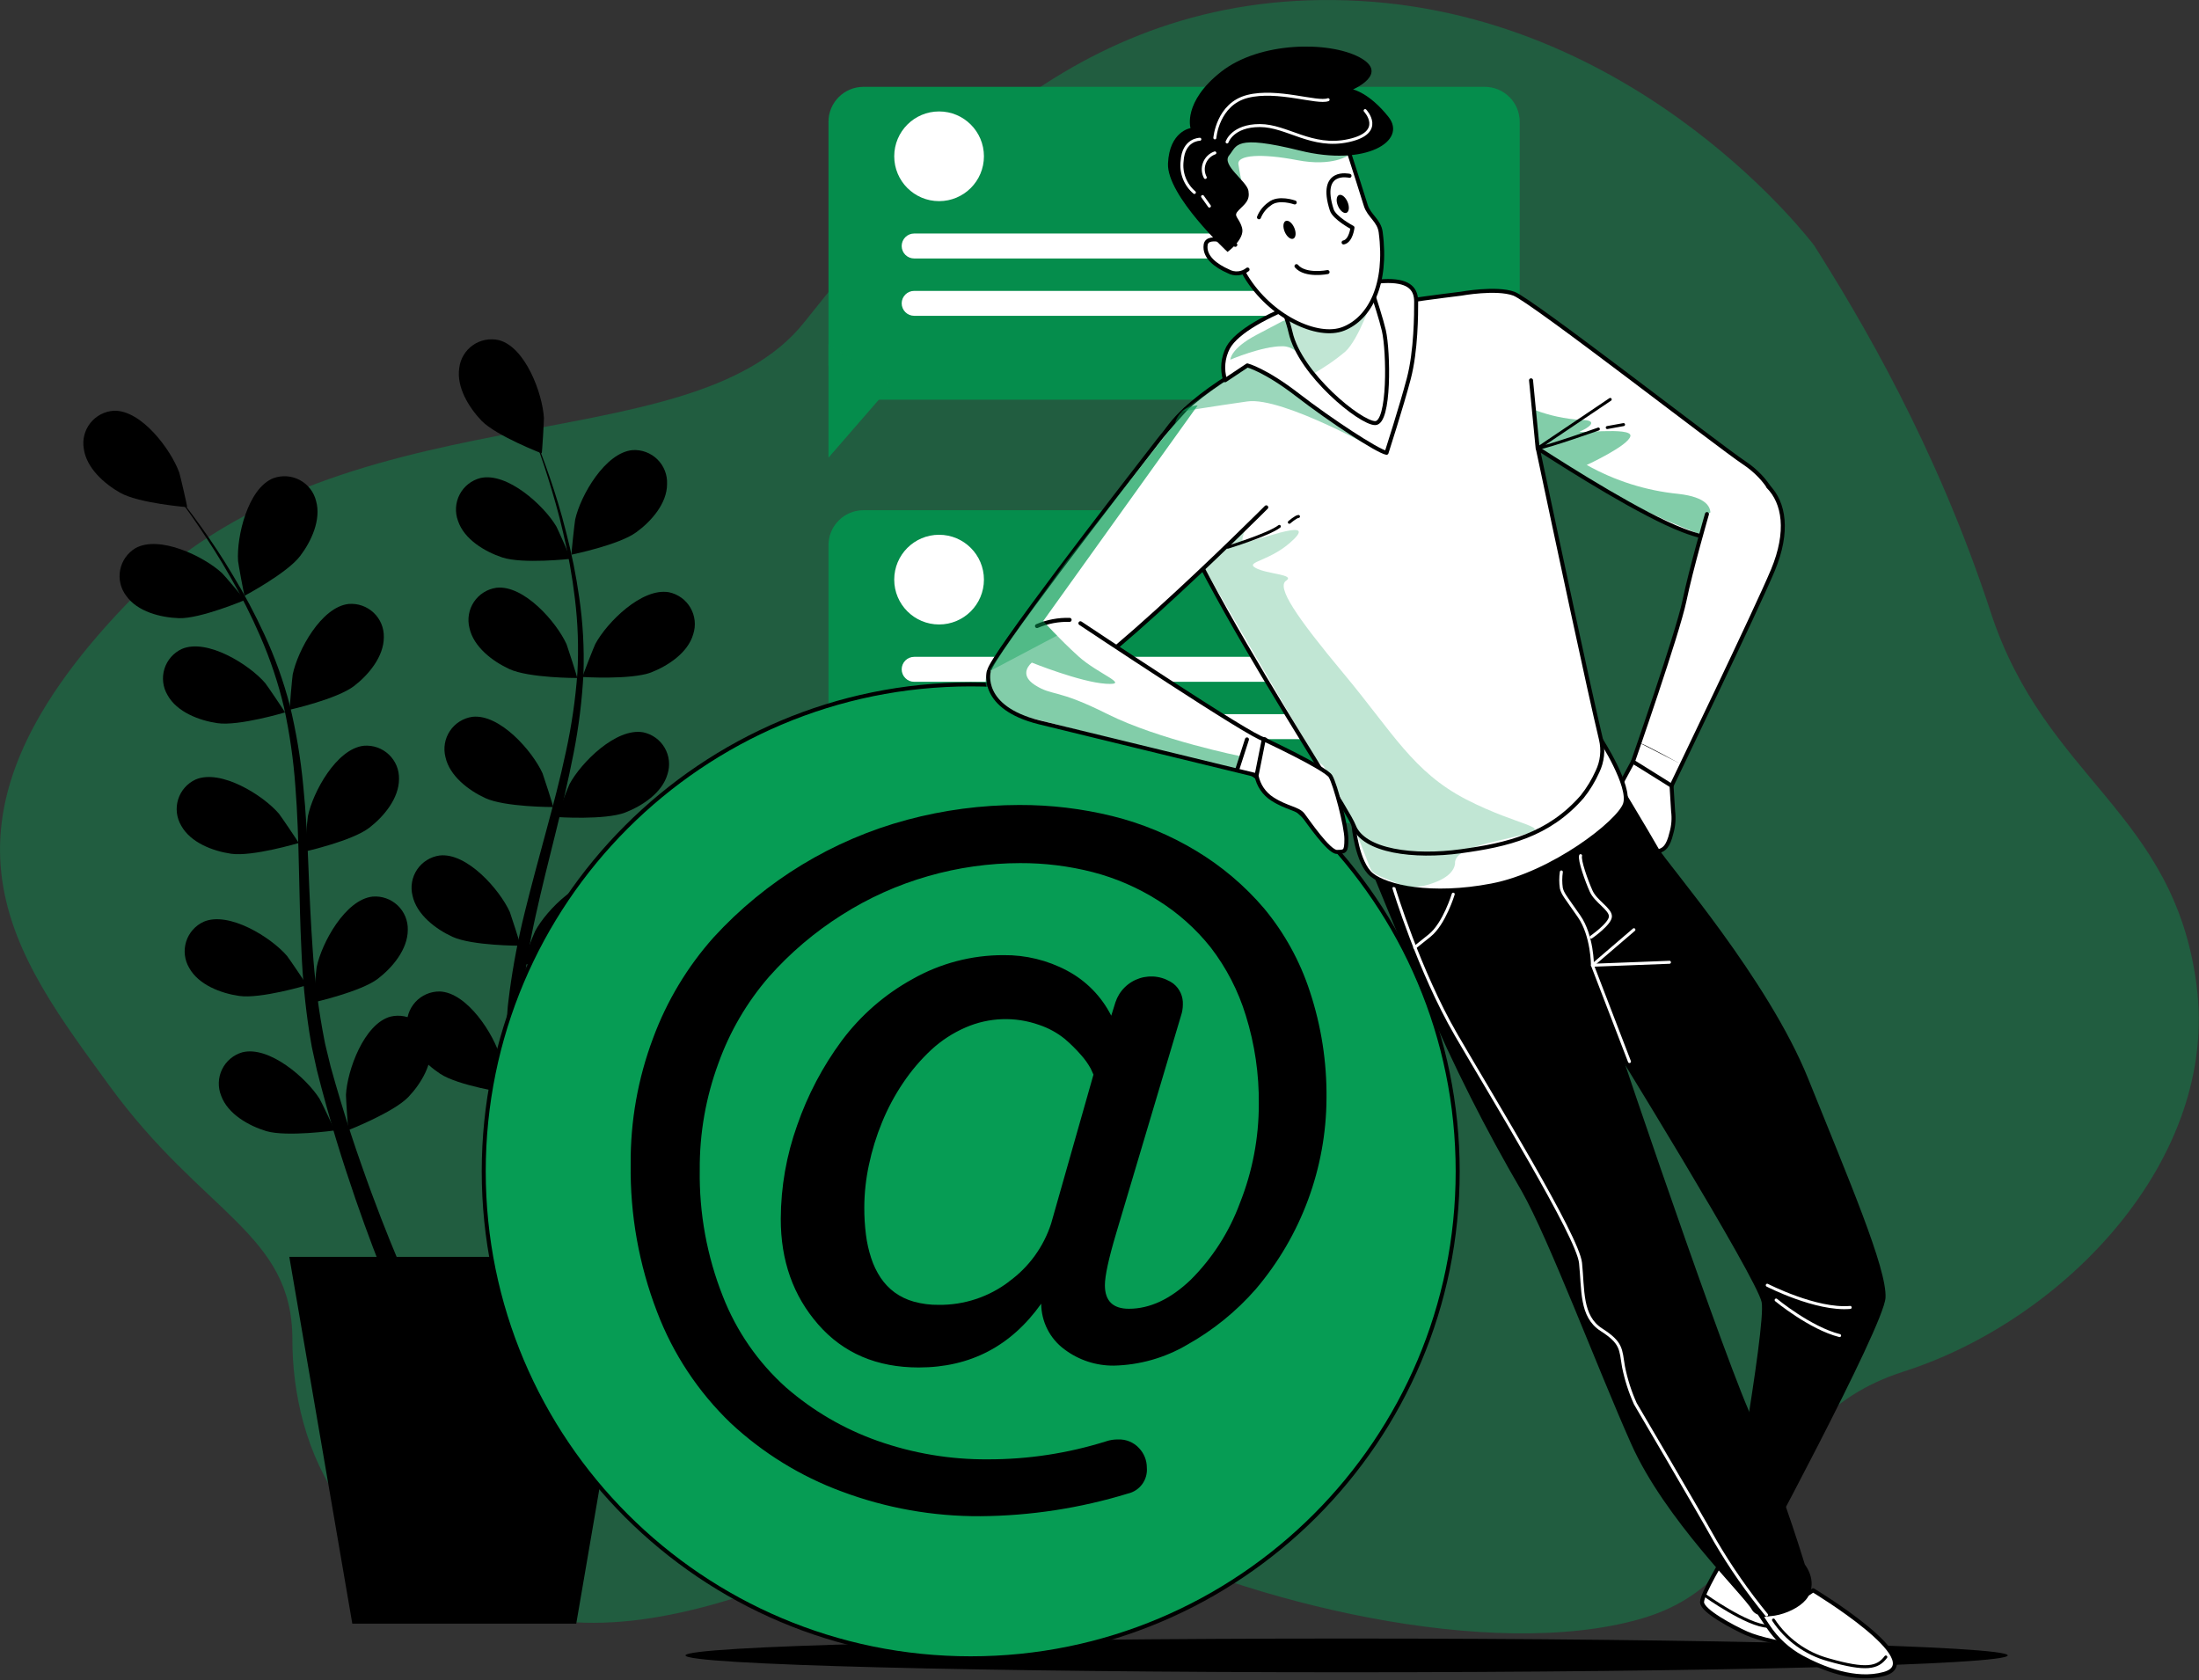 <svg width="500" height="382" viewBox="0 0 500 382" fill="none" xmlns="http://www.w3.org/2000/svg">
<rect x="0" y="0" width="500" height="382" fill="#333333" stroke="none"/>
<g clip-path="url(#clip0)">
<path opacity="0.4" d="M412.497 55.813C412.497 55.813 373.676 3.872 309.3 0.216C244.924 -3.44 209.086 40.444 182.797 73.359C156.508 106.275 76.678 87.273 28.393 137.747C-19.892 188.221 3.523 217.481 24.785 246.753C46.047 276.024 66.48 280.426 66.48 304.55C66.48 328.675 78.169 360.869 124.23 368.181C170.29 375.493 217.865 330.9 250.781 347.736C283.697 364.573 338.933 377.73 372.762 368.181C406.592 358.632 396.358 323.552 432.893 311.85C469.429 300.149 504.581 263.565 499.458 224.059C494.335 184.553 465.075 177.241 452.64 139.203C440.205 101.164 422.695 71.904 412.497 55.813Z" fill="#069C54"/>
<path d="M306.186 380.243C389.21 380.243 456.513 378.526 456.513 376.407C456.513 374.288 389.21 372.571 306.186 372.571C223.163 372.571 155.859 374.288 155.859 376.407C155.859 378.526 223.163 380.243 306.186 380.243Z" fill="black"/>
<path d="M337.587 19.747H196.339C191.942 19.747 188.378 23.311 188.378 27.708V82.92C188.378 87.317 191.942 90.882 196.339 90.882H337.587C341.984 90.882 345.548 87.317 345.548 82.92V27.708C345.548 23.311 341.984 19.747 337.587 19.747Z" fill="#069C54"/>
<path opacity="0.1" d="M337.587 19.747H196.339C191.942 19.747 188.378 23.311 188.378 27.708V82.92C188.378 87.317 191.942 90.882 196.339 90.882H337.587C341.984 90.882 345.548 87.317 345.548 82.92V27.708C345.548 23.311 341.984 19.747 337.587 19.747Z" fill="black"/>
<path d="M188.378 78.374V104.062L202.701 87.562" fill="#069C54"/>
<path opacity="0.1" d="M188.378 78.374V104.062L202.701 87.562" fill="black"/>
<path d="M309.313 58.772H207.86C207.488 58.772 207.119 58.699 206.774 58.556C206.43 58.413 206.117 58.204 205.853 57.941C205.59 57.677 205.381 57.364 205.238 57.02C205.096 56.675 205.022 56.306 205.022 55.934V55.934C205.022 55.561 205.096 55.192 205.238 54.848C205.381 54.503 205.59 54.19 205.853 53.927C206.117 53.663 206.43 53.454 206.774 53.312C207.119 53.169 207.488 53.096 207.86 53.096H309.313C310.066 53.096 310.788 53.395 311.32 53.927C311.852 54.459 312.151 55.181 312.151 55.934V55.934C312.151 56.686 311.852 57.408 311.32 57.941C310.788 58.473 310.066 58.772 309.313 58.772V58.772Z" fill="white"/>
<path d="M309.313 71.808H207.86C207.488 71.808 207.119 71.735 206.774 71.592C206.43 71.45 206.117 71.24 205.853 70.977C205.59 70.713 205.381 70.4 205.238 70.056C205.096 69.712 205.022 69.343 205.022 68.97V68.97C205.025 68.219 205.326 67.501 205.858 66.971C206.39 66.441 207.11 66.144 207.86 66.144H309.313C310.066 66.144 310.788 66.443 311.32 66.975C311.852 67.507 312.151 68.229 312.151 68.982V68.982C312.148 69.733 311.848 70.452 311.316 70.981C310.784 71.511 310.064 71.808 309.313 71.808V71.808Z" fill="white"/>
<path d="M213.525 45.736C219.157 45.736 223.723 41.17 223.723 35.537C223.723 29.905 219.157 25.339 213.525 25.339C207.892 25.339 203.327 29.905 203.327 35.537C203.327 41.17 207.892 45.736 213.525 45.736Z" fill="white"/>
<path d="M337.587 116.016H196.339C191.942 116.016 188.378 119.581 188.378 123.978V179.19C188.378 183.587 191.942 187.151 196.339 187.151H337.587C341.984 187.151 345.548 183.587 345.548 179.19V123.978C345.548 119.581 341.984 116.016 337.587 116.016Z" fill="#069C54"/>
<path opacity="0.1" d="M337.587 116.016H196.339C191.942 116.016 188.378 119.581 188.378 123.978V179.19C188.378 183.587 191.942 187.151 196.339 187.151H337.587C341.984 187.151 345.548 183.587 345.548 179.19V123.978C345.548 119.581 341.984 116.016 337.587 116.016Z" fill="black"/>
<path d="M188.378 174.632V200.32L202.701 183.82" fill="#069C54"/>
<path opacity="0.1" d="M188.378 174.632V200.32L202.701 183.82" fill="black"/>
<path d="M309.313 155.029H207.86C207.488 155.029 207.119 154.956 206.774 154.813C206.43 154.671 206.117 154.462 205.853 154.198C205.59 153.934 205.381 153.622 205.238 153.277C205.096 152.933 205.022 152.564 205.022 152.191V152.191C205.022 151.818 205.096 151.449 205.238 151.105C205.381 150.761 205.59 150.448 205.853 150.184C206.117 149.921 206.43 149.712 206.774 149.569C207.119 149.426 207.488 149.353 207.86 149.353H309.313C310.066 149.353 310.788 149.652 311.32 150.184C311.852 150.717 312.151 151.438 312.151 152.191V152.191C312.151 152.944 311.852 153.666 311.32 154.198C310.788 154.73 310.066 155.029 309.313 155.029V155.029Z" fill="white"/>
<path d="M309.313 168.066H207.86C207.488 168.066 207.119 167.992 206.774 167.85C206.43 167.707 206.117 167.498 205.853 167.234C205.59 166.971 205.381 166.658 205.238 166.314C205.096 165.969 205.022 165.6 205.022 165.228V165.228C205.022 164.855 205.096 164.486 205.238 164.141C205.381 163.797 205.59 163.484 205.853 163.221C206.117 162.957 206.43 162.748 206.774 162.605C207.119 162.463 207.488 162.389 207.86 162.389H309.313C310.066 162.389 310.788 162.688 311.32 163.221C311.852 163.753 312.151 164.475 312.151 165.228V165.228C312.151 165.98 311.852 166.702 311.32 167.234C310.788 167.767 310.066 168.066 309.313 168.066V168.066Z" fill="white"/>
<path d="M213.525 141.993C219.157 141.993 223.723 137.427 223.723 131.795C223.723 126.162 219.157 121.597 213.525 121.597C207.892 121.597 203.326 126.162 203.326 131.795C203.326 137.427 207.892 141.993 213.525 141.993Z" fill="white"/>
<path d="M79.228 256.963C79.12 256.963 78.639 249.423 78.663 248.942C78.952 243.374 82.776 232.767 88.813 231.155C89.823 230.916 90.872 230.891 91.891 231.084C92.911 231.276 93.879 231.681 94.732 232.272C95.585 232.863 96.304 233.627 96.842 234.514C97.381 235.401 97.726 236.391 97.857 237.421C98.555 241.774 95.728 246.416 92.842 249.447C89.451 252.958 79.228 256.963 79.228 256.963Z" fill="black"/>
<path d="M71.339 227.92C71.231 227.92 71.892 220.38 72.001 219.911C73.131 214.439 78.507 204.541 84.724 203.868C85.759 203.783 86.801 203.917 87.78 204.261C88.76 204.606 89.656 205.152 90.411 205.866C91.165 206.579 91.761 207.444 92.159 208.403C92.557 209.362 92.749 210.394 92.722 211.432C92.722 215.846 89.246 219.995 85.939 222.532C82.055 225.515 71.339 227.908 71.339 227.92Z" fill="black"/>
<path d="M69.343 193.621C69.235 193.621 69.908 186.081 70.004 185.612C71.123 180.14 76.511 170.242 82.728 169.569C83.763 169.484 84.804 169.618 85.784 169.963C86.764 170.307 87.66 170.854 88.414 171.567C89.169 172.281 89.764 173.145 90.163 174.104C90.561 175.063 90.753 176.095 90.726 177.133C90.726 181.547 87.25 185.696 83.943 188.234C80.058 191.216 69.343 193.621 69.343 193.621Z" fill="black"/>
<path d="M65.891 161.379C65.783 161.379 66.457 153.839 66.553 153.37C67.683 147.898 73.059 138 79.277 137.327C80.312 137.242 81.353 137.376 82.332 137.72C83.312 138.065 84.208 138.611 84.963 139.325C85.717 140.039 86.313 140.903 86.711 141.862C87.109 142.821 87.301 143.853 87.274 144.891C87.274 149.305 83.799 153.454 80.503 155.991C76.607 158.974 65.891 161.379 65.891 161.379Z" fill="black"/>
<path d="M55.609 135.463C55.513 135.463 54.154 128.043 54.13 127.562C53.769 121.993 56.355 111.014 62.163 108.729C63.139 108.375 64.178 108.23 65.213 108.303C66.248 108.377 67.256 108.668 68.171 109.157C69.087 109.646 69.889 110.322 70.526 111.141C71.163 111.96 71.62 112.904 71.868 113.912C73.071 118.157 70.786 123.088 68.261 126.407C65.314 130.316 55.621 135.463 55.609 135.463Z" fill="black"/>
<path d="M76.078 257.047C76.186 257.047 72.903 250.18 72.65 249.832C69.68 245.105 61.153 237.733 55.104 239.273C54.106 239.559 53.18 240.052 52.385 240.72C51.591 241.388 50.946 242.215 50.492 243.149C50.038 244.082 49.786 245.101 49.752 246.138C49.718 247.176 49.902 248.209 50.294 249.17C51.809 253.319 56.547 255.977 60.54 257.192C65.194 258.563 76.066 257.047 76.078 257.047Z" fill="black"/>
<path d="M69.752 224.024C69.86 224.024 65.579 217.722 65.266 217.361C61.658 213.14 52.037 207.139 46.325 209.58C45.38 210.01 44.535 210.633 43.847 211.411C43.158 212.188 42.641 213.101 42.329 214.092C42.017 215.082 41.917 216.127 42.036 217.159C42.155 218.19 42.489 219.185 43.018 220.079C45.146 223.939 50.233 225.852 54.358 226.453C59.205 227.174 69.752 224.024 69.752 224.024Z" fill="black"/>
<path d="M67.912 191.685C68.02 191.685 63.739 185.383 63.426 185.023C59.818 180.801 50.197 174.8 44.485 177.242C43.541 177.674 42.699 178.301 42.013 179.081C41.327 179.86 40.813 180.776 40.505 181.767C40.196 182.759 40.1 183.804 40.222 184.836C40.344 185.867 40.682 186.861 41.214 187.753C43.343 191.613 48.429 193.525 52.554 194.126C57.389 194.824 67.9 191.685 67.912 191.685Z" fill="black"/>
<path d="M64.797 161.993C64.905 161.993 60.624 155.691 60.311 155.33C56.703 151.109 47.083 145.108 41.37 147.549C40.426 147.982 39.584 148.608 38.898 149.388C38.212 150.168 37.698 151.083 37.39 152.075C37.081 153.066 36.985 154.112 37.107 155.143C37.229 156.174 37.567 157.168 38.099 158.06C40.228 161.92 45.315 163.833 49.44 164.434C54.274 165.143 64.785 161.993 64.797 161.993Z" fill="black"/>
<path d="M55.669 136.437C55.778 136.437 50.859 130.628 50.474 130.304C46.373 126.515 36.235 121.597 30.787 124.651C29.894 125.185 29.124 125.902 28.527 126.753C27.929 127.605 27.519 128.574 27.321 129.595C27.124 130.617 27.144 131.668 27.381 132.682C27.617 133.695 28.065 134.647 28.695 135.475C31.232 139.083 36.5 140.418 40.721 140.562C45.555 140.706 55.657 136.449 55.669 136.437Z" fill="black"/>
<path d="M42.549 115.319C42.657 115.319 40.925 107.935 40.769 107.478C38.869 102.222 32.134 93.191 25.892 93.395C24.856 93.458 23.844 93.739 22.923 94.219C22.003 94.698 21.193 95.367 20.547 96.18C19.902 96.993 19.435 97.934 19.177 98.94C18.919 99.945 18.875 100.994 19.05 102.018C19.639 106.396 23.704 110.003 27.336 112.048C31.593 114.453 42.537 115.319 42.549 115.319Z" fill="black"/>
<path d="M89.739 295.928C89.739 295.928 88.453 292.982 86.42 287.822C84.388 282.663 81.61 275.219 78.663 266.175C77.184 261.653 75.669 256.723 74.214 251.467C73.456 248.821 72.782 246.164 72.049 243.313L71.123 239.092C70.786 237.697 70.606 236.17 70.329 234.691C69.4 228.623 68.806 222.508 68.549 216.375C68.237 210.133 68.116 203.82 67.972 197.506C67.828 191.192 67.647 184.902 67.154 178.733C66.718 172.702 65.854 166.71 64.569 160.802C63.26 155.302 61.465 149.929 59.205 144.747C57.177 140.062 54.876 135.5 52.314 131.085C49.993 126.96 47.624 123.34 45.495 120.141C43.367 116.942 41.358 114.249 39.686 112.096C36.343 107.694 34.251 105.337 34.251 105.337C34.251 105.337 36.403 107.658 39.843 111.988C41.562 114.152 43.595 116.798 45.856 119.961C48.117 123.124 50.522 126.708 52.939 130.785C55.598 135.151 57.999 139.668 60.131 144.314C62.534 149.512 64.47 154.913 65.915 160.453C67.347 166.387 68.355 172.416 68.934 178.492C69.572 184.71 69.896 191.036 70.137 197.349C70.377 203.663 70.678 209.965 71.111 216.134C71.512 222.147 72.243 228.133 73.3 234.065C73.6 235.496 73.781 236.891 74.153 238.311L75.176 242.508C75.921 245.153 76.679 247.883 77.473 250.445C79.024 255.616 80.624 260.463 82.187 264.876C85.29 273.776 88.2 281.064 90.329 286.139C92.457 291.214 93.804 294.136 93.804 294.136C93.951 294.4 94.042 294.692 94.071 294.993C94.1 295.294 94.066 295.597 93.973 295.884C93.879 296.172 93.728 296.437 93.528 296.663C93.327 296.889 93.082 297.072 92.808 297.2C92.534 297.327 92.237 297.397 91.935 297.404C91.633 297.412 91.332 297.357 91.052 297.243C90.772 297.13 90.519 296.96 90.307 296.744C90.096 296.528 89.931 296.27 89.823 295.988V295.988L89.739 295.928Z" fill="black"/>
<path d="M118.061 249.314C117.953 249.314 119.636 241.918 119.793 241.461C121.645 236.194 128.331 227.114 134.573 227.295C135.61 227.352 136.623 227.627 137.547 228.101C138.471 228.576 139.284 229.24 139.934 230.05C140.584 230.86 141.057 231.798 141.32 232.803C141.584 233.808 141.633 234.856 141.464 235.881C140.899 240.259 136.858 243.903 133.238 245.959C129.005 248.388 118.073 249.314 118.061 249.314Z" fill="black"/>
<path d="M118.758 219.225C118.65 219.225 121.44 212.154 121.669 211.733C124.303 206.814 132.276 198.853 138.433 199.959C139.449 200.173 140.408 200.598 141.248 201.207C142.088 201.816 142.791 202.595 143.31 203.494C143.83 204.392 144.155 205.39 144.263 206.422C144.372 207.454 144.262 208.497 143.941 209.484C142.739 213.729 138.181 216.7 134.32 218.203C129.714 219.959 118.758 219.225 118.758 219.225Z" fill="black"/>
<path d="M126.588 185.78C126.479 185.78 129.269 178.709 129.498 178.288C132.132 173.369 140.105 165.408 146.262 166.514C147.278 166.728 148.237 167.154 149.077 167.763C149.917 168.372 150.62 169.151 151.14 170.049C151.659 170.947 151.984 171.945 152.092 172.977C152.201 174.009 152.091 175.052 151.77 176.039C150.568 180.284 146.01 183.255 142.149 184.758C137.543 186.526 126.6 185.78 126.588 185.78Z" fill="black"/>
<path d="M132.444 153.935C132.336 153.935 135.126 146.864 135.355 146.443C137.988 141.524 145.962 133.563 152.119 134.669C153.134 134.883 154.093 135.308 154.934 135.917C155.774 136.526 156.477 137.305 156.996 138.204C157.516 139.102 157.84 140.1 157.949 141.132C158.058 142.164 157.948 143.207 157.627 144.194C156.424 148.439 151.867 151.409 148.006 152.913C143.412 154.62 132.456 153.935 132.444 153.935Z" fill="black"/>
<path d="M129.955 126.118C129.847 126.118 130.676 118.59 130.785 118.121C131.987 112.673 137.616 102.896 143.845 102.343C144.881 102.281 145.919 102.438 146.89 102.803C147.862 103.168 148.745 103.734 149.484 104.464C150.222 105.193 150.799 106.07 151.176 107.036C151.554 108.003 151.723 109.039 151.674 110.076C151.674 114.489 148.066 118.566 144.663 121.031C140.706 123.93 129.967 126.106 129.955 126.118Z" fill="black"/>
<path d="M115.018 248.497C115.127 248.497 113.924 241.016 113.816 240.547C112.312 235.172 106.239 225.671 99.986 225.443C98.947 225.431 97.917 225.638 96.963 226.051C96.009 226.464 95.153 227.073 94.451 227.839C93.749 228.605 93.216 229.511 92.887 230.496C92.558 231.482 92.44 232.526 92.541 233.56C92.818 237.962 96.606 241.858 100.082 244.155C104.159 246.861 115.018 248.497 115.018 248.497Z" fill="black"/>
<path d="M118.326 215.04C118.446 215.04 116.113 207.824 115.92 207.367C113.611 202.28 106.179 193.814 99.962 194.523C98.93 194.665 97.94 195.024 97.057 195.575C96.173 196.126 95.416 196.857 94.835 197.721C94.254 198.585 93.862 199.562 93.684 200.588C93.506 201.614 93.547 202.666 93.804 203.675C94.742 207.981 99.084 211.264 102.872 213.007C107.346 215.064 118.313 215.04 118.326 215.04Z" fill="black"/>
<path d="M125.77 183.507C125.89 183.507 123.557 176.292 123.364 175.835C121.055 170.748 113.623 162.281 107.406 162.991C106.377 163.137 105.392 163.499 104.512 164.052C103.633 164.605 102.88 165.337 102.303 166.201C101.725 167.064 101.336 168.039 101.161 169.063C100.985 170.087 101.027 171.136 101.284 172.143C102.222 176.448 106.564 179.731 110.352 181.475C114.79 183.531 125.77 183.507 125.77 183.507Z" fill="black"/>
<path d="M131.23 154.163C131.35 154.163 129.017 146.948 128.824 146.491C126.515 141.404 119.083 132.937 112.866 133.647C111.837 133.794 110.852 134.155 109.972 134.708C109.093 135.261 108.34 135.993 107.763 136.857C107.185 137.72 106.796 138.696 106.621 139.719C106.445 140.743 106.487 141.792 106.744 142.799C107.682 147.104 112.024 150.387 115.812 152.131C120.262 154.188 131.218 154.163 131.23 154.163Z" fill="black"/>
<path d="M129.738 127.069C129.847 127.069 126.744 120.129 126.503 119.709C123.653 114.898 115.331 107.31 109.234 108.693C108.228 108.95 107.287 109.417 106.473 110.063C105.659 110.709 104.991 111.519 104.511 112.44C104.031 113.361 103.751 114.373 103.688 115.41C103.625 116.447 103.781 117.485 104.147 118.458C105.554 122.643 110.22 125.421 114.177 126.744C118.831 128.295 129.726 127.069 129.738 127.069Z" fill="black"/>
<path d="M123.16 103.088C123.268 103.088 123.701 95.548 123.677 95.067C123.365 89.499 119.468 78.916 113.431 77.34C112.419 77.107 111.37 77.089 110.351 77.287C109.332 77.486 108.366 77.897 107.516 78.494C106.667 79.091 105.952 79.86 105.419 80.751C104.886 81.642 104.547 82.635 104.423 83.666C103.75 88.031 106.612 92.65 109.51 95.692C112.914 99.144 123.16 103.076 123.16 103.088Z" fill="black"/>
<path d="M117.075 289.662C117.075 289.662 116.678 286.475 116.197 280.943C115.716 275.411 115.151 267.498 114.91 257.973C114.778 253.163 114.73 248.064 114.826 242.604C114.826 239.862 114.97 237.12 115.067 234.186L115.379 229.88C115.451 228.437 115.716 226.934 115.872 225.443C116.692 219.371 117.844 213.349 119.324 207.403C120.803 201.39 122.487 195.245 124.134 189.148C125.782 183.05 127.405 176.977 128.68 170.916C129.974 165.008 130.846 159.016 131.29 152.985C131.599 147.339 131.406 141.676 130.713 136.064C130.111 131.017 129.216 126.01 128.031 121.067C126.984 116.461 125.734 112.3 124.603 108.632C123.473 104.964 122.318 101.814 121.344 99.228C119.384 94.069 118.049 91.195 118.049 91.195C118.049 91.195 119.444 94.033 121.513 99.156C122.535 101.717 123.737 104.856 124.988 108.5C126.239 112.144 127.538 116.293 128.692 120.899C129.99 125.847 130.998 130.866 131.711 135.932C132.539 141.6 132.861 147.331 132.673 153.057C132.356 159.172 131.604 165.256 130.424 171.265C129.221 177.41 127.778 183.567 126.251 189.689C124.724 195.81 123.184 201.931 121.849 207.969C120.522 213.85 119.518 219.8 118.843 225.791C118.722 227.246 118.494 228.642 118.458 230.109L118.241 234.426C118.241 237.168 118.145 240.006 118.241 242.688C118.241 248.088 118.422 253.187 118.65 257.889C119.095 267.306 119.853 275.123 120.418 280.583C120.983 286.042 121.464 289.121 121.464 289.121C121.531 289.416 121.536 289.722 121.479 290.019C121.422 290.316 121.305 290.599 121.134 290.848C120.963 291.098 120.742 291.31 120.486 291.47C120.229 291.631 119.942 291.737 119.643 291.782C119.344 291.827 119.039 291.809 118.746 291.731C118.454 291.652 118.181 291.514 117.945 291.325C117.708 291.137 117.513 290.901 117.372 290.634C117.23 290.366 117.146 290.072 117.123 289.771V289.71L117.075 289.662Z" fill="black"/>
<path d="M131.025 369.191H80.106L65.783 285.79H145.336L131.025 369.191Z" fill="black"/>
<path d="M220.716 377.068C281.868 377.068 331.441 327.495 331.441 266.344C331.441 205.192 281.868 155.619 220.716 155.619C159.565 155.619 109.991 205.192 109.991 266.344C109.991 327.495 159.565 377.068 220.716 377.068Z" fill="#069C54" stroke="black" stroke-width="0.91" stroke-linecap="round" stroke-linejoin="round"/>
<path d="M191.385 339.138C182.016 335.68 173.431 330.389 166.13 323.576C158.759 316.497 153.049 307.872 149.413 298.321C145.287 287.61 143.246 276.209 143.4 264.732C143.322 254.935 145.051 245.208 148.499 236.038C151.616 227.607 156.287 219.836 162.269 213.128C174.091 200.215 189.353 190.945 206.261 186.406C214.577 184.178 223.148 183.046 231.756 183.038C238.892 183.013 246.005 183.861 252.934 185.564C259.637 187.223 266.05 189.882 271.96 193.453C277.79 196.958 283.013 201.385 287.426 206.561C292.055 212.137 295.585 218.54 297.828 225.431C300.424 233.276 301.704 241.496 301.616 249.759C301.53 265.657 295.836 281.014 285.537 293.126C281.09 298.211 275.801 302.495 269.903 305.789C264.845 308.759 259.111 310.386 253.247 310.516C249.212 310.55 245.278 309.257 242.051 306.836C240.415 305.637 239.084 304.071 238.163 302.265C237.242 300.458 236.757 298.461 236.747 296.433C229.876 306.102 220.592 310.937 208.895 310.937C199.362 310.937 191.745 307.677 186.045 301.159C180.345 294.641 177.506 286.624 177.53 277.107C177.556 269.867 178.817 262.685 181.258 255.869C183.644 248.978 187.062 242.49 191.397 236.627C195.71 230.848 201.214 226.062 207.536 222.592C213.838 219.031 220.957 217.166 228.197 217.181C233.226 217.129 238.188 218.341 242.628 220.704C246.956 222.997 250.465 226.577 252.67 230.951L253.62 227.908C254.045 226.622 254.769 225.455 255.732 224.503C256.695 223.551 257.87 222.84 259.161 222.43C260.452 222.019 261.821 221.92 263.157 222.141C264.494 222.361 265.759 222.895 266.849 223.699C267.547 224.265 268.101 224.989 268.467 225.81C268.832 226.631 268.999 227.527 268.953 228.425C268.951 229.284 268.808 230.137 268.532 230.951L253.752 280.558C252.069 286.235 251.227 290.123 251.227 292.224C251.227 295.8 253.047 297.588 256.687 297.588C261.449 297.588 266.127 295.399 270.721 291.021C275.673 286.084 279.494 280.13 281.918 273.571C284.774 266.397 286.235 258.744 286.223 251.022C286.294 244.215 285.3 237.438 283.276 230.938C281.569 225.333 278.864 220.081 275.291 215.437C271.924 211.201 267.857 207.572 263.265 204.709C258.686 201.822 253.688 199.66 248.449 198.299C243.058 196.918 237.513 196.231 231.949 196.255C224.891 196.264 217.868 197.255 211.083 199.201C204.124 201.183 197.488 204.165 191.385 208.053C185.227 211.942 179.652 216.683 174.824 222.135C169.83 227.904 165.944 234.545 163.364 241.726C160.489 249.496 159.046 257.722 159.106 266.007C158.953 275.844 160.739 285.615 164.362 294.761C167.457 302.692 172.371 309.786 178.709 315.47C184.821 320.794 191.884 324.916 199.526 327.617C207.577 330.463 216.062 331.887 224.601 331.826C233.729 331.845 242.807 330.462 251.515 327.725C252.394 327.428 253.318 327.286 254.245 327.304C255.127 327.269 256.006 327.425 256.822 327.761C257.637 328.098 258.371 328.606 258.972 329.252C260.125 330.451 260.768 332.051 260.764 333.714C260.878 335.051 260.505 336.383 259.714 337.467C258.923 338.55 257.766 339.31 256.458 339.607C245.589 342.934 234.295 344.667 222.929 344.754C212.16 344.817 201.47 342.914 191.385 339.138ZM229.387 291.418C233.923 288.147 237.294 283.512 239.008 278.189L248.629 244.348L248.004 242.977C247.389 241.86 246.646 240.819 245.791 239.874C244.644 238.554 243.398 237.323 242.063 236.194C240.337 234.809 238.378 233.742 236.278 233.043C230.835 231.109 224.859 231.315 219.562 233.62C216.682 234.864 214.034 236.588 211.733 238.719C209.334 240.958 207.2 243.464 205.371 246.188C203.462 249.008 201.849 252.019 200.561 255.171C199.266 258.316 198.264 261.572 197.566 264.9C196.884 268.062 196.534 271.287 196.52 274.521C196.51 276.596 196.635 278.669 196.893 280.727C197.119 282.549 197.522 284.346 198.095 286.09C198.605 287.669 199.329 289.171 200.248 290.552C201.102 291.826 202.167 292.945 203.399 293.859C204.716 294.816 206.195 295.529 207.764 295.964C209.612 296.476 211.523 296.723 213.441 296.698C219.192 296.763 224.802 294.914 229.387 291.442V291.418Z" fill="black"/>
<path d="M371.296 173.177C371.296 173.177 367.688 179.887 367.159 180.837C366.63 181.788 364.754 186.851 365.271 188.053C365.788 189.256 366.401 189.941 367.544 190.134C368.686 190.326 369.624 192.407 371.524 192.779C372.714 193.01 373.921 193.134 375.132 193.152C375.428 193.369 375.769 193.515 376.129 193.579C376.49 193.644 376.861 193.625 377.213 193.525C378.343 193.152 379.293 192.575 380.051 189.364C380.509 187.767 380.636 186.093 380.424 184.445L380.027 177.987L371.296 173.177Z" fill="white" stroke="black" stroke-width="0.91" stroke-linecap="round" stroke-linejoin="round"/>
<path d="M392.137 353.918C392.137 353.918 387.002 362.336 387.002 364.309C387.002 366.281 394.074 370.033 397.104 371.38C400.135 372.727 405.523 373.785 409.9 374.411C414.278 375.036 423.369 376.816 420.724 373.4C418.078 369.985 401.867 360.941 401.193 359.931C400.359 358.932 399.424 358.021 398.403 357.213L392.137 353.918Z" fill="white" stroke="black" stroke-width="0.91" stroke-linecap="round" stroke-linejoin="round"/>
<path d="M400.195 367.087L401.999 369.793C403.942 372.733 406.577 375.153 409.671 376.84C414.482 379.438 421.89 382.408 428.36 380.628C438.967 377.706 412.269 361.603 412.269 361.603C412.269 361.603 402.744 368.181 400.195 367.087Z" fill="white" stroke="black" stroke-width="0.91" stroke-linecap="round" stroke-linejoin="round"/>
<path d="M403.25 368.362C406.172 372.782 410.599 375.991 415.709 377.393C424.428 379.883 426.917 379.257 428.793 376.768" stroke="black" stroke-width="0.68" stroke-linecap="round" stroke-linejoin="round"/>
<path d="M387.676 362.757C387.676 362.757 397.297 369.648 401.987 369.781" stroke="black" stroke-width="0.68" stroke-linecap="round" stroke-linejoin="round"/>
<path d="M366.798 175.582C366.798 175.582 375.337 189.737 377.165 193.02C378.993 196.303 402.023 222.604 411.163 245.334C420.303 268.063 429.082 288.496 428.721 295.074C428.36 301.652 398.355 357.177 398.355 357.177L392.137 353.882C392.137 353.882 401.65 301.58 400.556 296.084C399.461 290.588 365.812 236.098 365.812 236.098C365.812 236.098 350.082 225.13 343.504 212.322" fill="black"/>
<path d="M368.001 210.903C368.001 210.903 363.19 221.149 363.19 222.604C363.19 224.06 389.889 302.711 397.573 320.63C402.437 332.11 406.712 343.83 410.381 355.746C410.381 355.746 413.303 359.354 411.115 363.058C408.926 366.762 400.147 369.276 398.319 365.98C396.491 362.685 378.572 345.536 370.887 328.302C363.202 311.069 352.235 281.845 346.017 270.877C337.806 256.839 330.476 242.303 324.069 227.355C316.024 208.329 307.726 187.728 307.726 187.728C318.586 188.636 329.518 187.411 339.908 184.121C356.744 178.637 363.96 168.138 363.96 168.138C363.96 168.138 368.241 179.082 369.348 181.198" fill="black"/>
<path d="M370.502 241.377L362.084 219.478L371.513 211.396" stroke="white" stroke-width="0.68" stroke-linecap="round" stroke-linejoin="round"/>
<path d="M379.594 218.804L362.084 219.478C362.084 219.478 362.084 212.743 359.053 208.365C356.023 203.988 355.349 203.314 355.013 201.967C354.831 200.739 354.831 199.491 355.013 198.263" stroke="white" stroke-width="0.68" stroke-linecap="round" stroke-linejoin="round"/>
<path d="M401.831 292.236C401.831 292.236 412.943 297.96 420.688 297.287" stroke="white" stroke-width="0.68" stroke-linecap="round" stroke-linejoin="round"/>
<path d="M403.851 295.603C403.851 295.603 411.596 302.001 418.282 303.685" stroke="white" stroke-width="0.68" stroke-linecap="round" stroke-linejoin="round"/>
<path d="M359.39 194.559C359.053 195.57 360.737 200.284 361.795 202.641C362.854 204.998 366.173 206.682 366.173 208.365C366.173 210.049 361.795 213.08 361.795 213.08" stroke="white" stroke-width="0.68" stroke-linecap="round" stroke-linejoin="round"/>
<path d="M330.431 203.314C330.431 203.314 328.411 210.049 325.043 212.743L321.676 215.437" stroke="white" stroke-width="0.68" stroke-linecap="round" stroke-linejoin="round"/>
<path d="M316.95 201.967C316.95 201.967 322.674 220.824 331.092 235.316C339.511 249.808 358.753 281.124 359.378 287.185C360.003 293.246 359.378 299.307 364.092 302.338C368.807 305.368 368.47 306.715 369.143 310.756C369.72 313.655 370.624 316.479 371.837 319.175C371.837 319.175 385.306 342.024 390.021 350.443C393.462 356.322 397.359 361.923 401.674 367.195" stroke="white" stroke-width="0.68" stroke-linecap="round" stroke-linejoin="round"/>
<path d="M307.774 187.729C307.774 187.729 308.543 196.243 311.911 198.937C315.278 201.631 325.38 203.988 339.186 201.342C352.992 198.696 368.145 186.911 369.492 182.822C370.839 178.733 363.972 168.15 363.972 168.15C363.972 168.15 356.011 179.454 333.786 183.159C311.562 186.863 307.774 187.729 307.774 187.729Z" fill="white" stroke="black" stroke-width="0.91" stroke-linecap="round" stroke-linejoin="round"/>
<path d="M396.527 105.193C391.043 101.585 348.242 68.249 344.225 66.781C340.208 65.314 332.199 66.781 332.199 66.781C332.199 66.781 307.365 69.752 302.158 71.904C301.677 72.097 290.492 78.519 290.131 78.856C286.103 82.151 268.484 90.256 263.746 100.503C258.37 112.096 305.609 181.884 307.81 187.74C310.011 193.597 321.544 195.016 332.151 193.561C342.758 192.106 352.066 189.953 359.751 181.162C361.143 179.411 362.311 177.491 363.226 175.45C364.327 173.168 364.607 170.578 364.02 168.114C361.278 156.689 354.279 123.749 349.661 101.97C357.358 106.937 373.353 117.027 382.673 120.586C395.108 125.397 404.621 122.054 404.621 118.025C404.621 113.996 402.023 108.849 396.527 105.193Z" fill="white"/>
<g style="mix-blend-mode:multiply" opacity="0.5">
<path d="M349.132 93.287C352.423 94.509 355.875 95.247 359.378 95.476C363.768 95.476 361.206 97.304 359.378 98.037C357.55 98.771 371.08 96.943 370.719 99.132C370.358 101.32 360.785 105.722 360.785 105.722C367.206 109.334 374.307 111.574 381.639 112.3C394.446 113.768 386.449 121.44 386.449 121.44C386.449 121.44 365.86 113.876 349.637 101.934L349.132 93.287Z" fill="#069C54"/>
</g>
<g opacity="0.5">
<g style="mix-blend-mode:multiply" opacity="0.5">
<path d="M284.383 118.157C284.383 118.157 281.461 122.968 282.916 123.28C284.371 123.593 299.38 117.424 294.256 122.547C289.133 127.67 282.916 127.67 285.477 129.125C288.039 130.58 294.617 130.592 292.428 132.047C290.24 133.503 294.617 140.093 305.597 153.261C316.577 166.43 321.327 175.57 333.402 181.788C345.476 188.005 353.521 188.005 346.209 189.833C338.898 191.661 331.201 192.779 330.84 196.027C330.84 196.027 331.201 198.588 326.811 200.416C322.422 202.244 319.86 201.883 316.565 200.416C313.27 198.949 312.175 198.949 311.442 197.121C310.708 195.293 307.762 187.692 307.762 187.692L302.518 176.472L300.835 174.067L299.368 172.972L273.764 129.077L284.383 118.157Z" fill="#069C54"/>
</g>
</g>
<path d="M396.527 105.193C391.043 101.585 348.242 68.249 344.225 66.781C340.208 65.314 332.199 66.781 332.199 66.781C332.199 66.781 307.365 69.752 302.158 71.904C301.677 72.097 290.492 78.519 290.131 78.856C286.103 82.151 268.484 90.256 263.746 100.503C258.37 112.096 305.609 181.884 307.81 187.74C310.011 193.597 321.544 195.016 332.151 193.561C342.758 192.106 352.066 189.953 359.751 181.162C361.143 179.411 362.311 177.491 363.226 175.45C364.327 173.168 364.607 170.578 364.02 168.114C361.278 156.689 354.279 123.749 349.661 101.97C357.358 106.937 373.353 117.027 382.673 120.586C395.108 125.397 404.621 122.054 404.621 118.025C404.621 113.996 402.023 108.849 396.527 105.193Z" stroke="black" stroke-width="0.91" stroke-linecap="round" stroke-linejoin="round"/>
<path d="M269.591 93.01C269.591 93.01 265.201 97.821 263.493 100.046C254.33 111.843 225.166 149.545 224.889 152.588C224.613 155.631 225.96 157.687 233.091 160.429C240.223 163.171 287.919 115.355 287.919 115.355" fill="white"/>
<g opacity="0.5">
<g style="mix-blend-mode:multiply" opacity="0.8">
<path d="M272.309 92.193L237.192 141.211C237.192 141.211 240.8 145.24 245.238 149.257C249.675 153.273 257.264 155.835 251.455 155.474C245.647 155.113 234.619 150.664 234.619 150.664C234.619 150.664 231.323 153.225 235.352 155.787C239.381 158.349 240.163 156.521 251.816 162.365C263.469 168.21 282.254 171.986 282.254 171.986L280.739 175.065L230.975 162.353C230.975 162.353 223.759 158.745 224.793 152.732C225.827 146.719 242.628 127.477 242.628 127.477L266.68 95.957C266.68 95.957 268.929 92.602 272.309 92.193Z" fill="#069C54"/>
</g>
</g>
<path d="M269.591 93.01C269.591 93.01 265.201 97.821 263.493 100.046C254.33 111.843 225.166 149.545 224.889 152.588C224.613 155.631 225.96 157.687 233.091 160.429C240.223 163.171 287.919 115.355 287.919 115.355" stroke="black" stroke-width="0.91" stroke-linecap="round" stroke-linejoin="round"/>
<path d="M366.125 90.822L349.625 101.934C352.03 101.597 363.431 97.556 363.431 97.556" stroke="black" stroke-width="0.68" stroke-linecap="round" stroke-linejoin="round"/>
<path d="M365.451 97.219L369.155 96.546" stroke="black" stroke-width="0.68" stroke-linecap="round" stroke-linejoin="round"/>
<path d="M243.205 140.947C240.659 140.872 238.127 141.352 235.785 142.354" stroke="black" stroke-width="0.91" stroke-linecap="round" stroke-linejoin="round"/>
<path d="M279.164 124.423C279.164 124.423 288.424 121.585 290.889 119.696" stroke="black" stroke-width="0.68" stroke-linecap="round" stroke-linejoin="round"/>
<path d="M293.162 118.758C293.162 118.758 294.677 117.436 295.243 117.436" stroke="black" stroke-width="0.68" stroke-linecap="round" stroke-linejoin="round"/>
<path d="M349.625 101.946L348.122 86.48" stroke="black" stroke-width="0.91" stroke-linecap="round" stroke-linejoin="round"/>
<path d="M224.805 152.732C224.805 152.732 222.677 160.874 236.326 164.253C242.808 165.853 285.706 176.28 285.706 176.28C285.706 176.28 289.542 168.054 287.353 168.054C285.165 168.054 245.659 141.716 245.659 141.716" fill="white"/>
<g style="mix-blend-mode:multiply" opacity="0.5">
<path d="M272.309 92.193L237.192 141.211C237.192 141.211 240.8 145.24 245.238 149.257C249.675 153.273 257.264 155.835 251.455 155.474C245.647 155.113 234.619 150.664 234.619 150.664C234.619 150.664 231.324 153.225 235.352 155.787C239.381 158.349 240.163 156.521 251.816 162.365C263.469 168.21 282.254 171.986 282.254 171.986L280.931 175.137L230.963 162.377C230.963 162.377 221.498 157.904 224.781 152.756C228.509 146.864 242.616 127.501 242.616 127.501L267.174 96.233C267.474 95.093 268.138 94.082 269.064 93.353C269.991 92.624 271.13 92.216 272.309 92.193V92.193Z" fill="#069C54"/>
</g>
<path d="M224.805 152.732C224.805 152.732 222.677 160.874 236.326 164.253C242.808 165.853 285.706 176.28 285.706 176.28C285.706 176.28 289.542 168.054 287.353 168.054C285.165 168.054 245.659 141.716 245.659 141.716" stroke="black" stroke-width="0.91" stroke-linecap="round" stroke-linejoin="round"/>
<path d="M287.353 168.102C287.353 168.102 301.436 174.68 302.53 176.52C303.625 178.36 306.138 187.861 306.138 190.783C306.138 193.705 305.777 193.705 303.949 193.705C302.122 193.705 297.371 186.754 296.265 185.287C295.158 183.82 292.657 183.82 289.314 181.679C288.384 181.087 287.584 180.311 286.964 179.399C286.343 178.487 285.915 177.458 285.706 176.376L287.353 168.102Z" fill="white" stroke="black" stroke-width="0.91" stroke-linecap="round" stroke-linejoin="round"/>
<path d="M281.34 174.921L283.529 168.126" stroke="black" stroke-width="0.91" stroke-linecap="round" stroke-linejoin="round"/>
<g style="mix-blend-mode:multiply" opacity="0.4">
<path d="M314.268 102.956C314.268 102.956 291.707 90.124 283.613 91.279C275.52 92.433 268.581 93.588 268.581 93.588L283.601 83.077C291.033 86.588 301.857 94.526 314.268 102.956Z" fill="#069C54"/>
</g>
<path d="M388.121 116.894C388.121 116.894 384.513 129.329 382.997 136.641C381.482 143.953 371.296 173.177 371.296 173.177L380.075 178.661C380.075 178.661 399.461 138.421 403.117 129.642C406.773 120.863 405.679 114.285 402.023 110.617" fill="white"/>
<path d="M388.121 116.894C388.121 116.894 384.513 129.329 382.997 136.641C381.482 143.953 371.296 173.177 371.296 173.177L380.075 178.661C380.075 178.661 399.461 138.421 403.117 129.642C406.773 120.863 405.679 114.285 402.023 110.617" stroke="black" stroke-width="0.91" stroke-linecap="round" stroke-linejoin="round"/>
<path d="M372.956 169.004C373.617 169.004 381.939 173.61 381.939 173.61Z" fill="black"/>
<path d="M315.266 102.956C313.246 102.619 302.47 95.548 295.062 89.823C287.654 84.099 283.613 83.089 283.613 83.089L278.562 86.456C277.799 83.995 278.041 81.331 279.236 79.048C281.256 75.344 288.328 71.64 295.399 68.946C302.47 66.252 310.552 63.895 315.603 63.895C320.654 63.895 322.001 65.915 322.001 68.609C322.001 71.303 322.001 79.722 320.317 86.119C318.633 92.517 315.266 102.956 315.266 102.956Z" fill="white"/>
<g opacity="0.5">
<g style="mix-blend-mode:multiply" opacity="0.5">
<path d="M312.091 67.828C312.091 67.828 308.976 77.16 305.874 79.962C303.466 81.984 300.859 83.757 298.093 85.254C298.093 85.254 296.229 78.723 291.563 78.723C286.896 78.723 279.753 81.778 279.753 81.778C279.753 81.778 279.753 79.288 285.658 76.174L291.563 73.059L305.248 67.767L312.091 67.828Z" fill="#069C54"/>
</g>
</g>
<path d="M315.266 102.956C313.246 102.619 302.47 95.548 295.062 89.823C287.654 84.099 283.613 83.089 283.613 83.089L278.562 86.456C277.799 83.995 278.041 81.331 279.236 79.048C281.256 75.344 288.328 71.64 295.399 68.946C302.47 66.252 310.552 63.895 315.603 63.895C320.654 63.895 322.001 65.915 322.001 68.609C322.001 71.303 322.001 79.722 320.317 86.119C318.633 92.517 315.266 102.956 315.266 102.956Z" stroke="black" stroke-width="0.91" stroke-linecap="round" stroke-linejoin="round"/>
<path d="M285.333 60.203C289.301 64.547 292.091 69.834 293.439 75.56C295.579 85.073 309.337 96.209 312.681 96.209C316.024 96.209 315.747 79.902 314.653 75.151C313.558 70.401 309.073 57.641 309.073 57.641C309.073 57.641 291.551 49.223 285.333 60.203Z" fill="white"/>
<g opacity="0.5">
<g style="mix-blend-mode:multiply" opacity="0.5">
<path d="M312.091 67.828C312.091 67.828 308.976 77.16 305.874 79.962C303.466 81.984 300.859 83.757 298.093 85.254C298.093 85.254 296.229 78.723 291.563 78.723C286.896 78.723 279.753 81.778 279.753 81.778C279.753 81.778 279.753 79.288 285.658 76.174L291.563 73.059L305.248 67.767L312.091 67.828Z" fill="#069C54"/>
</g>
</g>
<path d="M285.333 60.203C289.301 64.547 292.091 69.834 293.439 75.56C295.579 85.073 309.337 96.209 312.681 96.209C316.024 96.209 315.747 79.902 314.653 75.151C313.558 70.401 309.073 57.641 309.073 57.641C309.073 57.641 291.551 49.223 285.333 60.203Z" stroke="black" stroke-width="0.91" stroke-linecap="round" stroke-linejoin="round"/>
<path d="M273.74 42.573C276.321 49.589 279.513 56.365 283.277 62.825C288.833 71.965 299.56 77.124 305.513 74.743C311.466 72.361 315.519 64.689 313.931 52.771C313.582 50.149 311.297 49.079 310.564 46.758C307.942 38.339 305.26 30.234 304.322 27.131C303.12 23.162 293.595 19.182 283.673 21.972C273.752 24.762 272.152 33.036 273.74 42.573Z" fill="white"/>
<g style="mix-blend-mode:multiply" opacity="0.5">
<path d="M306.667 35.285C306.667 35.285 303.06 37.979 294.954 36.415C286.848 34.852 281.268 35.213 281.581 37.353C281.894 39.494 282.519 42.332 282.519 42.332C282.519 42.332 272.79 33.914 281.605 31.665C287.955 30.029 291.623 32.531 293.186 32.867C294.75 33.204 306.667 35.285 306.667 35.285Z" fill="#069C54"/>
</g>
<path d="M273.74 42.573C276.321 49.589 279.513 56.365 283.277 62.825C288.833 71.965 299.56 77.124 305.513 74.743C311.466 72.361 315.519 64.689 313.931 52.771C313.582 50.149 311.297 49.079 310.564 46.758C307.942 38.339 305.26 30.234 304.322 27.131C303.12 23.162 293.595 19.182 283.673 21.972C273.752 24.762 272.152 33.036 273.74 42.573Z" stroke="black" stroke-width="0.91" stroke-linecap="round" stroke-linejoin="round"/>
<path d="M280.883 55.669C280.883 55.669 274.533 52.891 274.137 55.669C273.74 58.447 276.542 60.48 279.296 61.682C279.981 62.057 280.762 62.219 281.539 62.148C282.316 62.078 283.055 61.777 283.661 61.285" fill="white"/>
<path d="M280.883 55.669C280.883 55.669 274.533 52.891 274.137 55.669C273.74 58.447 276.542 60.48 279.296 61.682C279.981 62.057 280.762 62.219 281.539 62.148C282.316 62.078 283.055 61.777 283.661 61.285" stroke="black" stroke-width="0.91" stroke-linecap="round" stroke-linejoin="round"/>
<path d="M306.848 39.975C306.848 39.975 299.776 38.291 302.807 47.72C303.408 49.584 307.521 51.761 307.521 51.761C307.521 51.761 307.185 54.791 305.501 55.128" fill="white"/>
<path d="M306.848 39.975C306.848 39.975 299.776 38.291 302.807 47.72C303.408 49.584 307.521 51.761 307.521 51.761C307.521 51.761 307.185 54.791 305.501 55.128" stroke="black" stroke-width="0.91" stroke-linecap="round" stroke-linejoin="round"/>
<path d="M301.857 61.863C301.857 61.863 296.806 62.873 294.786 60.516Z" fill="white"/>
<path d="M301.857 61.863C301.857 61.863 296.806 62.873 294.786 60.516" stroke="black" stroke-width="0.91" stroke-linecap="round" stroke-linejoin="round"/>
<path d="M294.389 46.036C294.389 46.036 290.685 44.689 288.664 46.373C287.583 47.126 286.746 48.179 286.259 49.404" fill="white"/>
<path d="M294.389 46.036C294.389 46.036 290.685 44.689 288.664 46.373C287.583 47.126 286.746 48.179 286.259 49.404" stroke="black" stroke-width="0.91" stroke-linecap="round" stroke-linejoin="round"/>
<path d="M294.065 54.269C294.664 54.013 294.763 52.904 294.287 51.793C293.811 50.682 292.941 49.989 292.342 50.245C291.744 50.501 291.645 51.61 292.12 52.721C292.596 53.832 293.467 54.525 294.065 54.269Z" fill="black"/>
<path d="M306.174 48.379C306.772 48.122 306.871 47.014 306.395 45.903C305.92 44.791 305.049 44.098 304.45 44.354C303.852 44.611 303.753 45.719 304.229 46.83C304.704 47.942 305.575 48.635 306.174 48.379Z" fill="black"/>
<path d="M279.115 57.281C279.115 57.281 283.144 54.358 282.411 51.797C281.677 49.235 280.222 49.235 281.677 47.768C283.132 46.301 284.239 45.579 283.866 43.378C283.493 41.178 277.648 37.522 279.476 35.333C281.304 33.144 280.571 30.522 295.567 34.239C310.564 37.955 320.077 32.05 315.687 26.554C311.297 21.058 307.641 20.336 307.641 20.336C307.641 20.336 316.06 16.728 309.109 13.024C302.158 9.32 286.427 9.416 277.648 16.32C268.869 23.223 270.697 29.127 270.697 29.127C270.697 29.127 265.887 29.861 265.574 37.173C265.261 44.485 279.115 57.281 279.115 57.281Z" fill="black"/>
<path d="M279.007 32.278C279.007 32.278 280.21 28.55 286.451 28.55C292.693 28.55 298.249 33.83 306.667 31.965C315.086 30.102 310.395 25.147 310.395 25.147" stroke="white" stroke-width="0.68" stroke-linecap="round" stroke-linejoin="round"/>
<path d="M276.229 31.352C276.229 31.352 276.831 23.655 283.661 21.924C290.492 20.192 299.488 23.607 301.977 22.669" stroke="white" stroke-width="0.68" stroke-linecap="round" stroke-linejoin="round"/>
<path d="M272.814 31.665C272.814 31.665 269.086 31.665 268.785 36.632C268.624 37.958 268.795 39.304 269.282 40.549C269.769 41.794 270.557 42.898 271.575 43.763" stroke="white" stroke-width="0.68" stroke-linecap="round" stroke-linejoin="round"/>
<path d="M276.229 34.768C275.693 34.957 275.205 35.26 274.797 35.656C274.388 36.051 274.07 36.53 273.864 37.059C273.657 37.589 273.567 38.157 273.6 38.724C273.632 39.292 273.787 39.845 274.052 40.348" stroke="white" stroke-width="0.68" stroke-linecap="round" stroke-linejoin="round"/>
<path d="M273.439 44.689L274.99 46.866" stroke="white" stroke-width="0.68" stroke-linecap="round" stroke-linejoin="round"/>
</g>
<defs>
<clipPath id="clip0">
<rect width="500" height="381.999" fill="white"/>
</clipPath>
</defs>
</svg>
